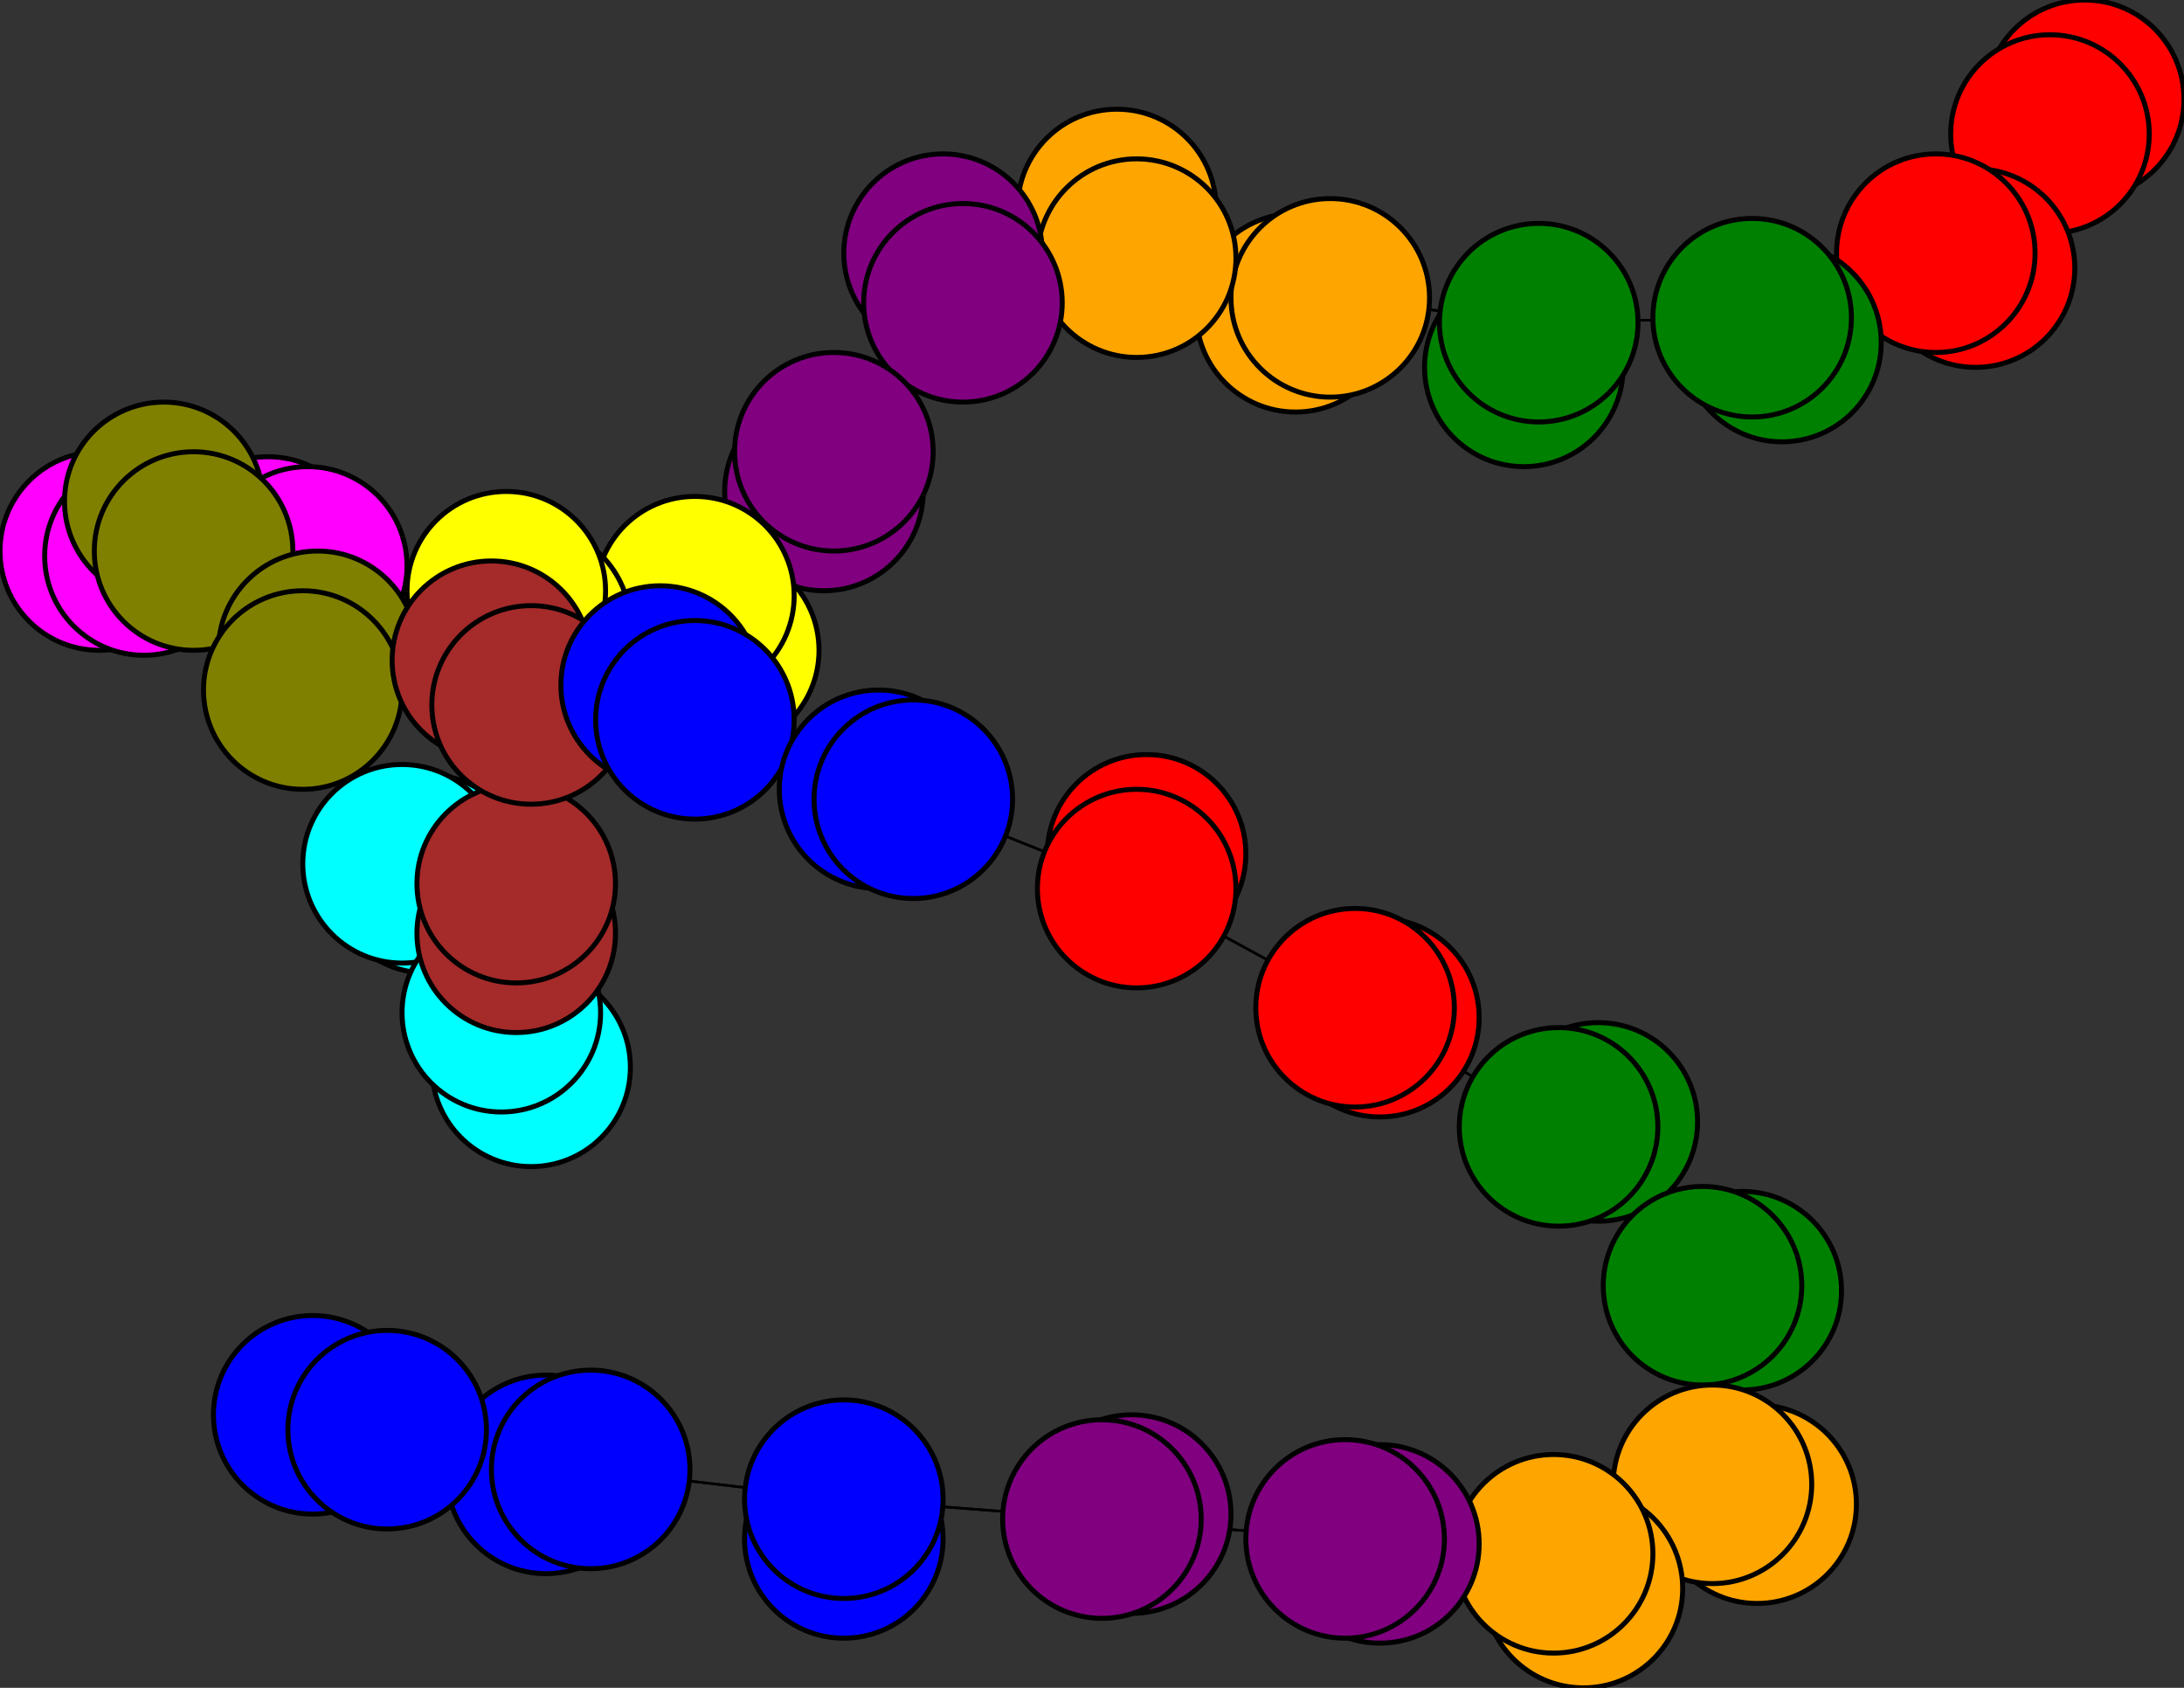 <svg width="440" height="340" xmlns="http://www.w3.org/2000/svg">
<rect width="100%" height="100%" fill="#333333" stroke="none"/>
<path stroke-width="20.0" stroke="black" d="M 420 20 413 27"/>
<path stroke-width="0.5" stroke="black" d="M 314 227 273 203"/>
<path stroke-width="20.0" stroke="black" d="M 322 226 314 227"/>
<path stroke-width="0.5" stroke="black" d="M 273 203 314 227"/>
<path stroke-width="20.0" stroke="black" d="M 273 203 278 205"/>
<path stroke-width="0.5" stroke="black" d="M 273 203 229 179"/>
<path stroke-width="20.0" stroke="black" d="M 278 205 273 203"/>
<path stroke-width="0.5" stroke="black" d="M 229 179 273 203"/>
<path stroke-width="20.0" stroke="black" d="M 229 179 231 172"/>
<path stroke-width="0.5" stroke="black" d="M 229 179 184 161"/>
<path stroke-width="20.0" stroke="black" d="M 231 172 229 179"/>
<path stroke-width="0.5" stroke="black" d="M 184 161 229 179"/>
<path stroke-width="20.0" stroke="black" d="M 184 161 177 159"/>
<path stroke-width="20.0" stroke="black" d="M 314 227 322 226"/>
<path stroke-width="0.5" stroke="black" d="M 184 161 140 145"/>
<path stroke-width="0.5" stroke="black" d="M 140 145 184 161"/>
<path stroke-width="20.0" stroke="black" d="M 140 145 133 138"/>
<path stroke-width="0.5" stroke="black" d="M 140 145 107 142"/>
<path stroke-width="20.0" stroke="black" d="M 133 138 140 145"/>
<path stroke-width="0.5" stroke="black" d="M 107 142 140 145"/>
<path stroke-width="20.0" stroke="black" d="M 107 142 99 133"/>
<path stroke-width="0.5" stroke="black" d="M 107 142 104 178"/>
<path stroke-width="20.0" stroke="black" d="M 99 133 107 142"/>
<path stroke-width="0.5" stroke="black" d="M 104 178 107 142"/>
<path stroke-width="20.0" stroke="black" d="M 104 178 104 188"/>
<path stroke-width="0.5" stroke="black" d="M 104 178 101 204"/>
<path stroke-width="20.0" stroke="black" d="M 104 188 104 178"/>
<path stroke-width="20.0" stroke="black" d="M 177 159 184 161"/>
<path stroke-width="0.5" stroke="black" d="M 314 227 343 259"/>
<path stroke-width="20.0" stroke="black" d="M 351 260 343 259"/>
<path stroke-width="0.5" stroke="black" d="M 343 259 314 227"/>
<path stroke-width="8.857" stroke="black" d="M 63 285 78 288"/>
<path stroke-width="0.5" stroke="black" d="M 119 296 78 288"/>
<path stroke-width="20.0" stroke="black" d="M 119 296 110 297"/>
<path stroke-width="0.5" stroke="black" d="M 119 296 170 302"/>
<path stroke-width="20.0" stroke="black" d="M 110 297 119 296"/>
<path stroke-width="0.5" stroke="black" d="M 170 302 119 296"/>
<path stroke-width="20.0" stroke="black" d="M 170 302 170 310"/>
<path stroke-width="0.5" stroke="black" d="M 170 302 222 306"/>
<path stroke-width="20.0" stroke="black" d="M 170 310 170 302"/>
<path stroke-width="0.5" stroke="black" d="M 222 306 170 302"/>
<path stroke-width="20.0" stroke="black" d="M 222 306 228 305"/>
<path stroke-width="0.5" stroke="black" d="M 222 306 271 310"/>
<path stroke-width="20.0" stroke="black" d="M 228 305 222 306"/>
<path stroke-width="0.5" stroke="black" d="M 271 310 222 306"/>
<path stroke-width="20.0" stroke="black" d="M 271 310 278 311"/>
<path stroke-width="0.5" stroke="black" d="M 271 310 313 313"/>
<path stroke-width="20.0" stroke="black" d="M 278 311 271 310"/>
<path stroke-width="0.5" stroke="black" d="M 313 313 271 310"/>
<path stroke-width="20.0" stroke="black" d="M 313 313 319 320"/>
<path stroke-width="0.5" stroke="black" d="M 313 313 345 299"/>
<path stroke-width="20.0" stroke="black" d="M 319 320 313 313"/>
<path stroke-width="0.5" stroke="black" d="M 345 299 313 313"/>
<path stroke-width="20.0" stroke="black" d="M 345 299 354 303"/>
<path stroke-width="0.5" stroke="black" d="M 345 299 343 259"/>
<path stroke-width="20.0" stroke="black" d="M 354 303 345 299"/>
<path stroke-width="0.5" stroke="black" d="M 343 259 345 299"/>
<path stroke-width="20.0" stroke="black" d="M 343 259 351 260"/>
<path stroke-width="0.5" stroke="black" d="M 101 204 104 178"/>
<path stroke-width="20.0" stroke="black" d="M 101 204 107 215"/>
<path stroke-width="0.5" stroke="black" d="M 101 204 81 174"/>
<path stroke-width="20.0" stroke="black" d="M 107 215 101 204"/>
<path stroke-width="20.0" stroke="black" d="M 166 99 168 91"/>
<path stroke-width="0.5" stroke="black" d="M 194 61 168 91"/>
<path stroke-width="20.0" stroke="black" d="M 194 61 190 51"/>
<path stroke-width="0.5" stroke="black" d="M 194 61 229 52"/>
<path stroke-width="20.0" stroke="black" d="M 190 51 194 61"/>
<path stroke-width="0.5" stroke="black" d="M 229 52 194 61"/>
<path stroke-width="20.0" stroke="black" d="M 229 52 225 42"/>
<path stroke-width="0.5" stroke="black" d="M 229 52 268 60"/>
<path stroke-width="20.0" stroke="black" d="M 225 42 229 52"/>
<path stroke-width="0.5" stroke="black" d="M 268 60 229 52"/>
<path stroke-width="20.0" stroke="black" d="M 268 60 261 63"/>
<path stroke-width="0.5" stroke="black" d="M 268 60 310 65"/>
<path stroke-width="20.0" stroke="black" d="M 261 63 268 60"/>
<path stroke-width="0.5" stroke="black" d="M 310 65 268 60"/>
<path stroke-width="20.0" stroke="black" d="M 310 65 307 74"/>
<path stroke-width="0.5" stroke="black" d="M 310 65 353 64"/>
<path stroke-width="20.0" stroke="black" d="M 307 74 310 65"/>
<path stroke-width="0.5" stroke="black" d="M 353 64 310 65"/>
<path stroke-width="20.0" stroke="black" d="M 353 64 359 69"/>
<path stroke-width="0.5" stroke="black" d="M 353 64 390 51"/>
<path stroke-width="20.0" stroke="black" d="M 359 69 353 64"/>
<path stroke-width="0.5" stroke="black" d="M 390 51 353 64"/>
<path stroke-width="20.0" stroke="black" d="M 390 51 398 54"/>
<path stroke-width="0.5" stroke="black" d="M 390 51 413 27"/>
<path stroke-width="20.0" stroke="black" d="M 398 54 390 51"/>
<path stroke-width="0.5" stroke="black" d="M 413 27 390 51"/>
<path stroke-width="20.0" stroke="black" d="M 413 27 420 20"/>
<path stroke-width="0.5" stroke="black" d="M 168 91 194 61"/>
<path stroke-width="0.5" stroke="black" d="M 78 288 119 296"/>
<path stroke-width="20.0" stroke="black" d="M 168 91 166 99"/>
<path stroke-width="20.0" stroke="black" d="M 145 131 140 120"/>
<path stroke-width="0.5" stroke="black" d="M 81 174 101 204"/>
<path stroke-width="20.0" stroke="black" d="M 81 174 86 176"/>
<path stroke-width="0.5" stroke="black" d="M 81 174 61 139"/>
<path stroke-width="20.0" stroke="black" d="M 86 176 81 174"/>
<path stroke-width="0.5" stroke="black" d="M 61 139 81 174"/>
<path stroke-width="20.0" stroke="black" d="M 61 139 64 131"/>
<path stroke-width="0.5" stroke="black" d="M 61 139 39 111"/>
<path stroke-width="20.0" stroke="black" d="M 64 131 61 139"/>
<path stroke-width="0.5" stroke="black" d="M 39 111 61 139"/>
<path stroke-width="20.0" stroke="black" d="M 39 111 33 101"/>
<path stroke-width="0.5" stroke="black" d="M 39 111 29 112"/>
<path stroke-width="20.0" stroke="black" d="M 33 101 39 111"/>
<path stroke-width="0.5" stroke="black" d="M 29 112 39 111"/>
<path stroke-width="20.0" stroke="black" d="M 29 112 20 111"/>
<path stroke-width="0.5" stroke="black" d="M 29 112 62 114"/>
<path stroke-width="20.0" stroke="black" d="M 20 111 29 112"/>
<path stroke-width="0.5" stroke="black" d="M 62 114 29 112"/>
<path stroke-width="20.0" stroke="black" d="M 62 114 54 112"/>
<path stroke-width="0.5" stroke="black" d="M 62 114 102 119"/>
<path stroke-width="20.0" stroke="black" d="M 54 112 62 114"/>
<path stroke-width="0.5" stroke="black" d="M 102 119 62 114"/>
<path stroke-width="20.0" stroke="black" d="M 102 119 107 126"/>
<path stroke-width="0.5" stroke="black" d="M 102 119 140 120"/>
<path stroke-width="20.0" stroke="black" d="M 107 126 102 119"/>
<path stroke-width="0.5" stroke="black" d="M 140 120 102 119"/>
<path stroke-width="20.0" stroke="black" d="M 140 120 145 131"/>
<path stroke-width="0.5" stroke="black" d="M 140 120 168 91"/>
<path stroke-width="0.5" stroke="black" d="M 168 91 140 120"/>
<path stroke-width="8.857" stroke="black" d="M 78 288 63 285"/>
<circle cx="420" cy="20" r="20.0" style="fill:red;stroke:black;stroke-width:1.0"/>
<circle cx="413" cy="27" r="20.0" style="fill:red;stroke:black;stroke-width:1.0"/>
<circle cx="398" cy="54" r="20.0" style="fill:red;stroke:black;stroke-width:1.0"/>
<circle cx="390" cy="51" r="20.0" style="fill:red;stroke:black;stroke-width:1.0"/>
<circle cx="359" cy="69" r="20.0" style="fill:green;stroke:black;stroke-width:1.0"/>
<circle cx="353" cy="64" r="20.0" style="fill:green;stroke:black;stroke-width:1.0"/>
<circle cx="307" cy="74" r="20.0" style="fill:green;stroke:black;stroke-width:1.0"/>
<circle cx="310" cy="65" r="20.0" style="fill:green;stroke:black;stroke-width:1.0"/>
<circle cx="261" cy="63" r="20.0" style="fill:orange;stroke:black;stroke-width:1.0"/>
<circle cx="268" cy="60" r="20.0" style="fill:orange;stroke:black;stroke-width:1.0"/>
<circle cx="225" cy="42" r="20.0" style="fill:orange;stroke:black;stroke-width:1.0"/>
<circle cx="229" cy="52" r="20.0" style="fill:orange;stroke:black;stroke-width:1.0"/>
<circle cx="190" cy="51" r="20.0" style="fill:purple;stroke:black;stroke-width:1.0"/>
<circle cx="194" cy="61" r="20.0" style="fill:purple;stroke:black;stroke-width:1.0"/>
<circle cx="166" cy="99" r="20.0" style="fill:purple;stroke:black;stroke-width:1.0"/>
<circle cx="168" cy="91" r="20.0" style="fill:purple;stroke:black;stroke-width:1.0"/>
<circle cx="145" cy="131" r="20.0" style="fill:yellow;stroke:black;stroke-width:1.0"/>
<circle cx="140" cy="120" r="20.0" style="fill:yellow;stroke:black;stroke-width:1.0"/>
<circle cx="107" cy="126" r="20.0" style="fill:yellow;stroke:black;stroke-width:1.0"/>
<circle cx="102" cy="119" r="20.0" style="fill:yellow;stroke:black;stroke-width:1.0"/>
<circle cx="54" cy="112" r="20.0" style="fill:fuchsia;stroke:black;stroke-width:1.0"/>
<circle cx="62" cy="114" r="20.0" style="fill:fuchsia;stroke:black;stroke-width:1.0"/>
<circle cx="20" cy="111" r="20.0" style="fill:fuchsia;stroke:black;stroke-width:1.0"/>
<circle cx="29" cy="112" r="20.0" style="fill:fuchsia;stroke:black;stroke-width:1.0"/>
<circle cx="33" cy="101" r="20.0" style="fill:olive;stroke:black;stroke-width:1.0"/>
<circle cx="39" cy="111" r="20.0" style="fill:olive;stroke:black;stroke-width:1.0"/>
<circle cx="64" cy="131" r="20.0" style="fill:olive;stroke:black;stroke-width:1.0"/>
<circle cx="61" cy="139" r="20.0" style="fill:olive;stroke:black;stroke-width:1.0"/>
<circle cx="86" cy="176" r="20.0" style="fill:aqua;stroke:black;stroke-width:1.0"/>
<circle cx="81" cy="174" r="20.0" style="fill:aqua;stroke:black;stroke-width:1.0"/>
<circle cx="107" cy="215" r="20.0" style="fill:aqua;stroke:black;stroke-width:1.0"/>
<circle cx="101" cy="204" r="20.0" style="fill:aqua;stroke:black;stroke-width:1.0"/>
<circle cx="104" cy="188" r="20.0" style="fill:brown;stroke:black;stroke-width:1.0"/>
<circle cx="104" cy="178" r="20.0" style="fill:brown;stroke:black;stroke-width:1.0"/>
<circle cx="99" cy="133" r="20.0" style="fill:brown;stroke:black;stroke-width:1.0"/>
<circle cx="107" cy="142" r="20.0" style="fill:brown;stroke:black;stroke-width:1.0"/>
<circle cx="133" cy="138" r="20.0" style="fill:blue;stroke:black;stroke-width:1.0"/>
<circle cx="140" cy="145" r="20.0" style="fill:blue;stroke:black;stroke-width:1.0"/>
<circle cx="177" cy="159" r="20.0" style="fill:blue;stroke:black;stroke-width:1.0"/>
<circle cx="184" cy="161" r="20.0" style="fill:blue;stroke:black;stroke-width:1.0"/>
<circle cx="231" cy="172" r="20.0" style="fill:red;stroke:black;stroke-width:1.0"/>
<circle cx="229" cy="179" r="20.0" style="fill:red;stroke:black;stroke-width:1.0"/>
<circle cx="278" cy="205" r="20.0" style="fill:red;stroke:black;stroke-width:1.0"/>
<circle cx="273" cy="203" r="20.0" style="fill:red;stroke:black;stroke-width:1.0"/>
<circle cx="322" cy="226" r="20.0" style="fill:green;stroke:black;stroke-width:1.0"/>
<circle cx="314" cy="227" r="20.0" style="fill:green;stroke:black;stroke-width:1.0"/>
<circle cx="351" cy="260" r="20.0" style="fill:green;stroke:black;stroke-width:1.0"/>
<circle cx="343" cy="259" r="20.0" style="fill:green;stroke:black;stroke-width:1.0"/>
<circle cx="354" cy="303" r="20.0" style="fill:orange;stroke:black;stroke-width:1.0"/>
<circle cx="345" cy="299" r="20.0" style="fill:orange;stroke:black;stroke-width:1.0"/>
<circle cx="319" cy="320" r="20.0" style="fill:orange;stroke:black;stroke-width:1.0"/>
<circle cx="313" cy="313" r="20.0" style="fill:orange;stroke:black;stroke-width:1.0"/>
<circle cx="278" cy="311" r="20.0" style="fill:purple;stroke:black;stroke-width:1.0"/>
<circle cx="271" cy="310" r="20.0" style="fill:purple;stroke:black;stroke-width:1.0"/>
<circle cx="228" cy="305" r="20.0" style="fill:purple;stroke:black;stroke-width:1.0"/>
<circle cx="222" cy="306" r="20.0" style="fill:purple;stroke:black;stroke-width:1.0"/>
<circle cx="170" cy="310" r="20.0" style="fill:blue;stroke:black;stroke-width:1.0"/>
<circle cx="170" cy="302" r="20.0" style="fill:blue;stroke:black;stroke-width:1.0"/>
<circle cx="110" cy="297" r="20.0" style="fill:blue;stroke:black;stroke-width:1.0"/>
<circle cx="119" cy="296" r="20.0" style="fill:blue;stroke:black;stroke-width:1.0"/>
<circle cx="63" cy="285" r="20.0" style="fill:blue;stroke:black;stroke-width:1.0"/>
<circle cx="78" cy="288" r="20.0" style="fill:blue;stroke:black;stroke-width:1.0"/>
</svg>
